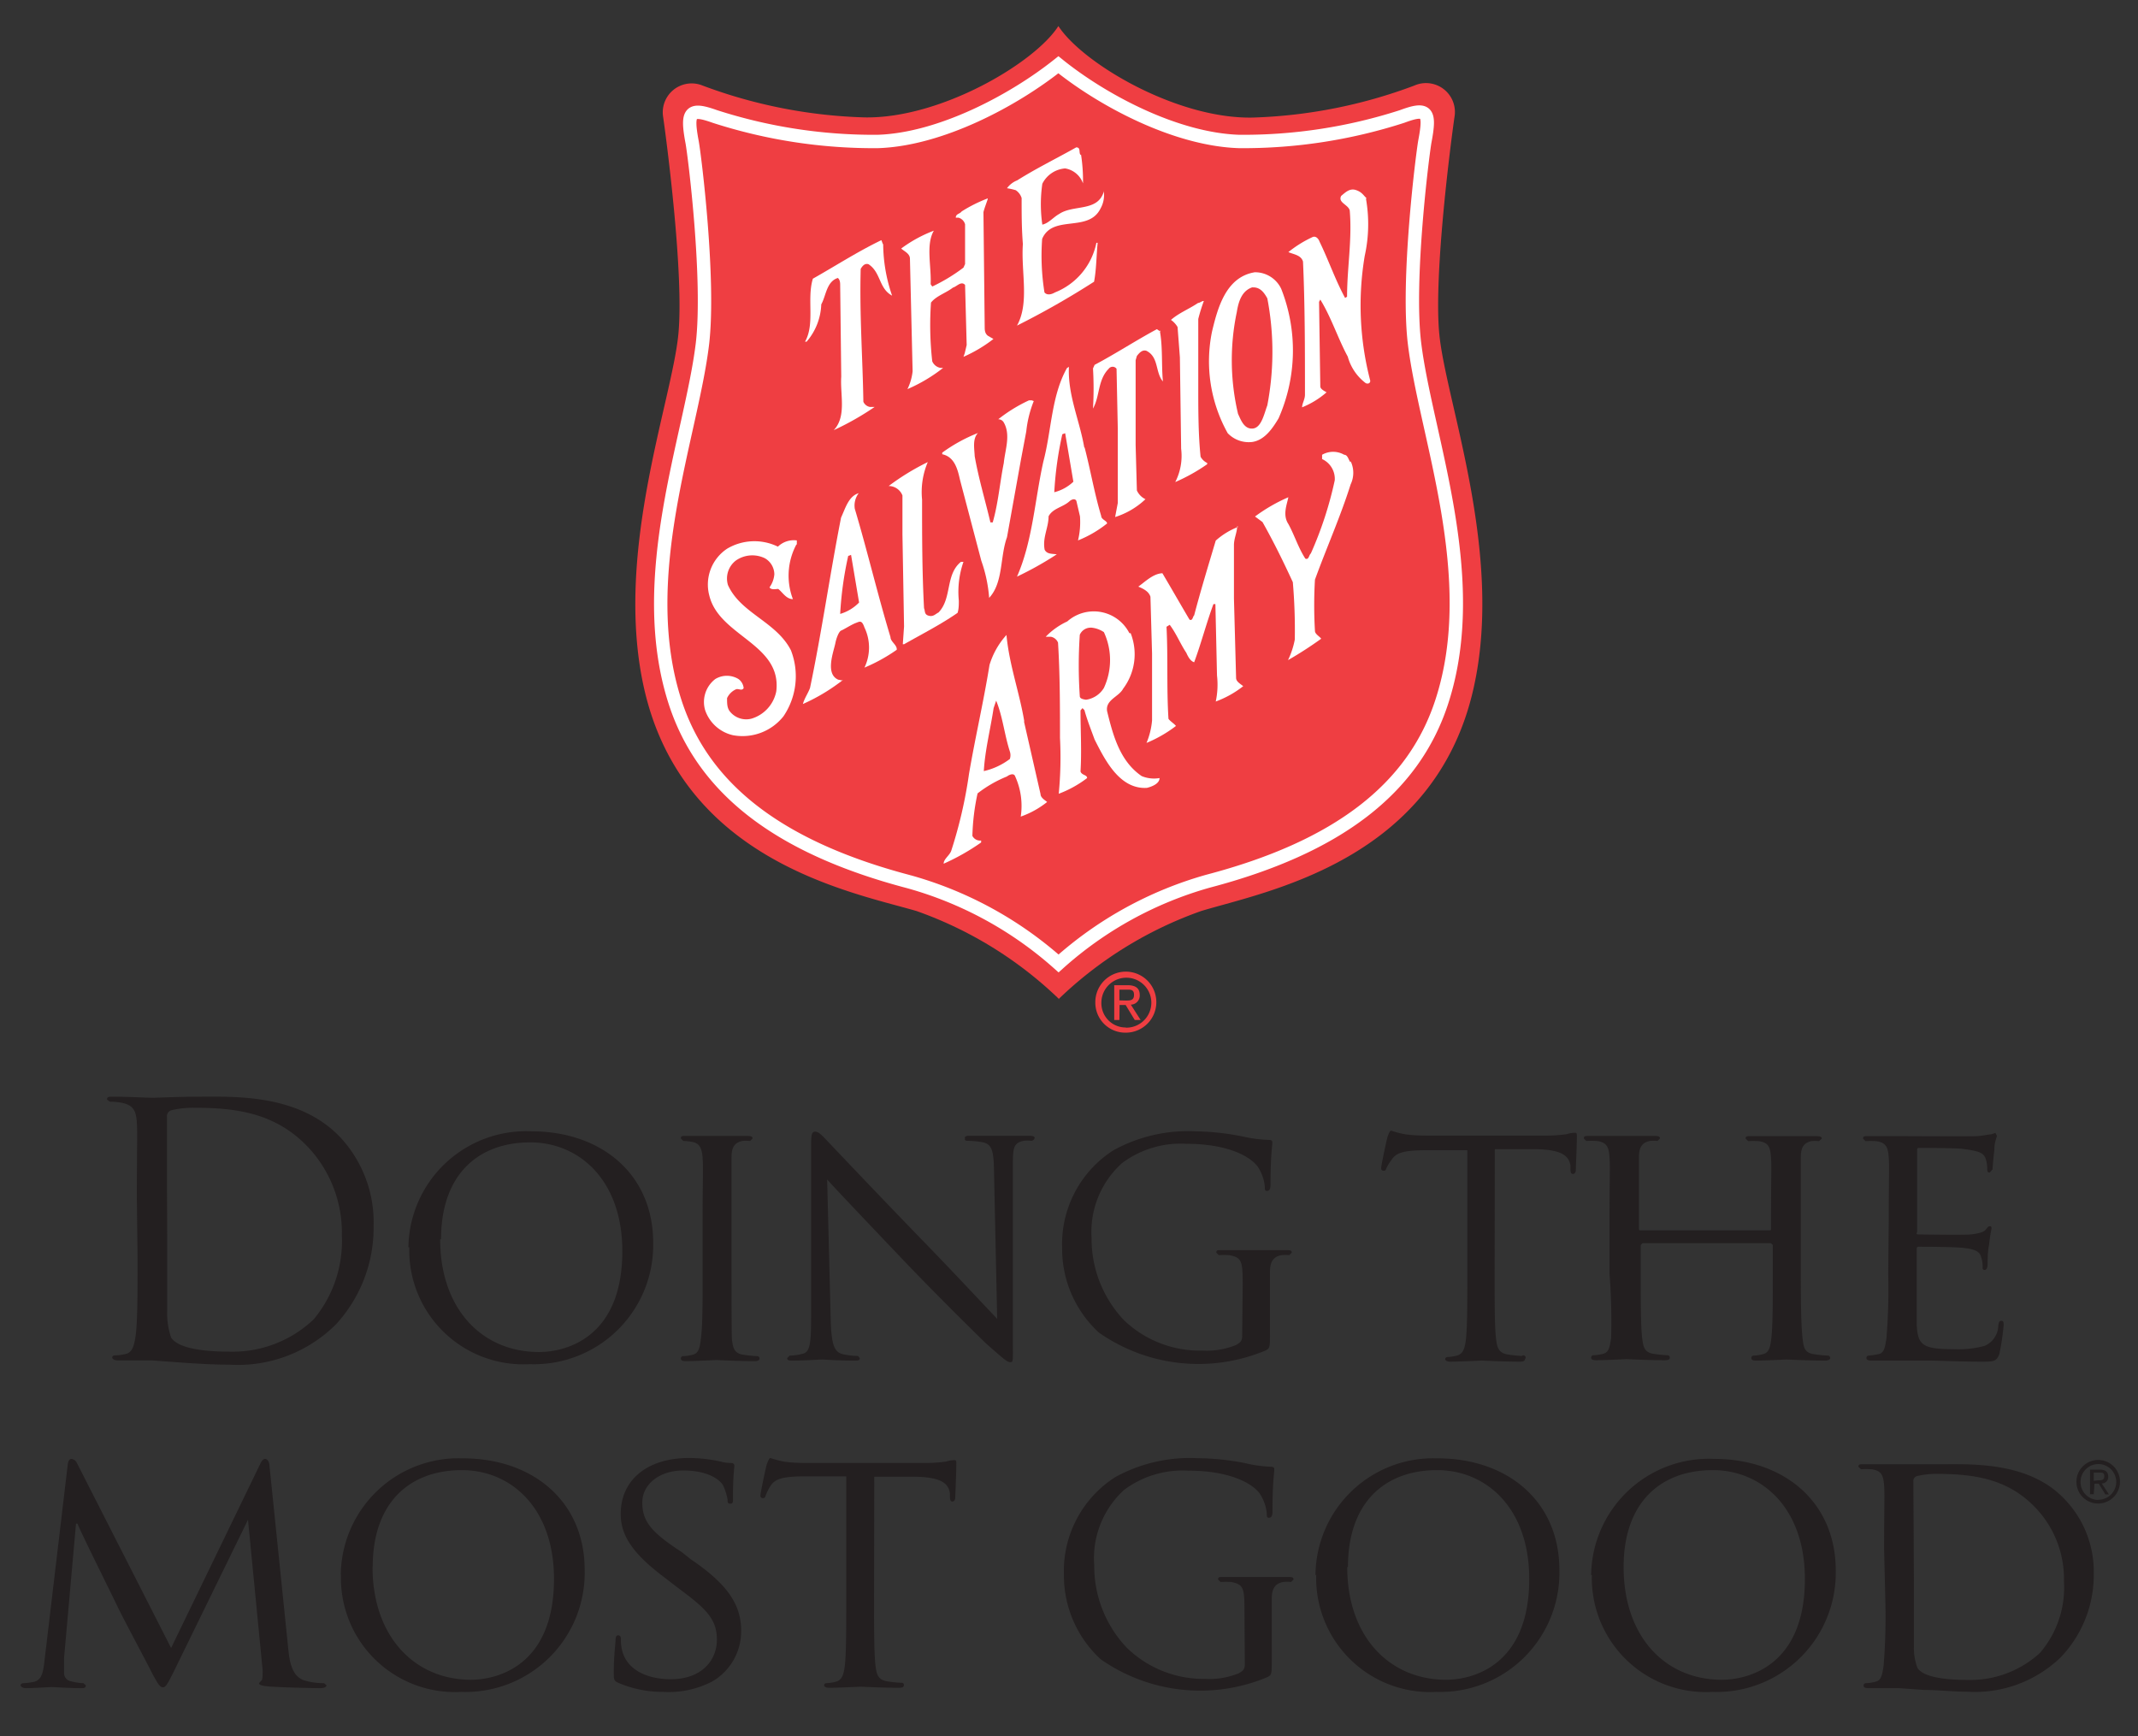 <svg id="Layer_1" data-name="Layer 1" xmlns="http://www.w3.org/2000/svg" viewBox="0 0 119.83 97.31"><rect x="0" y="0" width="119.83" height="97.31" fill="#333333" stroke="none"/><defs><style>.cls-1{fill:#ef3e42;}.cls-2{fill:none;stroke:#fff;stroke-linecap:round;stroke-width:0.75px;}.cls-3{fill:#fff;}.cls-4{fill:#231f20;}</style></defs><title>mostgood</title><path class="cls-1" d="M59.33,56a22.1,22.1,0,0,1,8-4.94c3.64-1.1,13.06-2.79,15.25-12.44,1.73-7.57-1.54-16.08-1.91-19.89-.33-3.37.68-11,.85-12.17A1.62,1.62,0,0,0,79.26,4.8a28.14,28.14,0,0,1-9.06,1.79c-4.27.08-9.53-3.05-10.88-5.13C58,3.53,52.71,6.66,48.45,6.58A28.14,28.14,0,0,1,39.39,4.8a1.62,1.62,0,0,0-2.22,1.77c.17,1.17,1.18,8.8.85,12.17-.37,3.81-3.64,12.32-1.91,19.89C38.31,48.27,47.72,50,51.36,51.06a22.08,22.08,0,0,1,8,4.94"/><path class="cls-2" d="M59.33,54a21.09,21.09,0,0,1,8.38-4.61c7.23-1.9,11.51-5.16,13.1-10.06,2.28-7-.89-14.87-1.53-20.09-.43-3.57.44-10.51.58-11.31C80.18,6.25,80,6,78.58,6.53a29,29,0,0,1-9.12,1.4c-3.53-.11-7.62-2.27-10.14-4.3-2.51,2-6.61,4.19-10.13,4.3a29,29,0,0,1-9.12-1.4c-1.4-.5-1.6-.28-1.28,1.43.15.8,1,7.74.58,11.31-.63,5.22-3.8,13.08-1.53,20.09,1.59,4.9,5.88,8.16,13.1,10.06A21.1,21.1,0,0,1,59.33,54Z"/><path class="cls-3" d="M60.59,8.67a9.59,9.59,0,0,1,.11,1.61,1.28,1.28,0,0,0-1-.84,1.56,1.56,0,0,0-1.28.86,8,8,0,0,0,0,2.29c.35-.07.62-.42.95-.6.79-.53,2.14-.11,2.49-1.23l0-.07a1.53,1.53,0,0,1-.18,1C61,13.06,59,12,58.41,13.39a13,13,0,0,0,.13,3c.15.18.4.11.59,0a3.8,3.8,0,0,0,2.32-2.78h.07c-.07.73-.07,1.5-.2,2.18A46.71,46.71,0,0,1,57,18.25c.71-1.28.22-3,.33-4.57-.07-.88-.07-1.68-.07-2.58a.82.82,0,0,0-.33-.44,3.73,3.73,0,0,0-.49-.11,1.29,1.29,0,0,1,.57-.44c1.08-.68,2.23-1.24,3.31-1.85.27,0,.13.29.24.42"/><path class="cls-3" d="M76.56,11.14a8.23,8.23,0,0,1-.07,3.2,16.74,16.74,0,0,0,.31,7c0,.18-.18.18-.26.13a2.77,2.77,0,0,1-1-1.48C75,19,74.62,17.8,74,16.79l-.07.13L74,21.66c0,.15.24.26.35.33a4.83,4.83,0,0,1-1.37.84c0-.22.16-.44.16-.71,0-2.49,0-5.07-.11-7.46-.11-.37-.53-.4-.82-.53a6.53,6.53,0,0,1,1.35-.84c.2-.09.35.11.4.26.49,1,.88,2.14,1.43,3.15l.11-.07c0-1.61.29-3.2.15-4.83-.07-.33-.68-.44-.48-.82.24-.2.48-.44.82-.33s.42.29.6.46"/><path class="cls-3" d="M55.36,11.16c-.07.22-.18.49-.24.73l.07,6.42c0,.18,0,.37.18.51l.31.18A7.94,7.94,0,0,1,54,20l.07-.2.11-.46-.09-3.37c-.22-.24-.46.09-.68.15-.4.31-.93.46-1.23.84a18.08,18.08,0,0,0,.07,3.29.62.62,0,0,0,.46.37h.15a8.93,8.93,0,0,1-2,1.19,3,3,0,0,0,.29-1L51,14.5c0-.29-.33-.42-.49-.57a7.52,7.52,0,0,1,1.83-1c-.46.79-.13,2-.18,3l.09.13A9.8,9.8,0,0,0,54,15l.09-.2,0-2.23a.53.53,0,0,0-.37-.37h-.15c0-.22.22-.2.33-.35a8.16,8.16,0,0,1,1.46-.73"/><path class="cls-3" d="M49.5,13.66A9,9,0,0,0,50,16.57c-.75-.4-.62-1.3-1.32-1.76-.22-.07-.35.11-.44.26-.07,2.58.11,4.94.15,7.45a.5.5,0,0,0,.37.29h.26a15.75,15.75,0,0,1-2.29,1.3c.73-.77.35-2,.42-3L47.09,16c0-.13,0-.31-.13-.42-.64.2-.66,1-.93,1.48a3.38,3.38,0,0,1-.82,2.09h-.09c.57-1,.09-2.4.44-3.53,1.26-.71,2.51-1.52,3.84-2.16l.09.24"/><path class="cls-3" d="M71.81,16.19a9.41,9.41,0,0,1-.15,7.26c-.33.55-.77,1.21-1.46,1.32a1.63,1.63,0,0,1-1.39-.49,8.26,8.26,0,0,1-.88-5.69c.31-1.3.77-3.07,2.4-3.33a1.62,1.62,0,0,1,1.48.93m-1.61-.09c-.62.2-.79.84-.88,1.39a13.11,13.11,0,0,0,.07,5.71c.15.31.33.86.82.82s.64-.82.82-1.3a15.9,15.9,0,0,0,0-6C70.87,16.44,70.65,16.08,70.2,16.11Z"/><path class="cls-3" d="M67.47,16.88a9.26,9.26,0,0,0-.31,1v3.77c0,1.32,0,2.69.13,3.95a.84.84,0,0,0,.37.35l0,.07a10.28,10.28,0,0,1-1.79,1,3.22,3.22,0,0,0,.33-1.87l-.07-5.12L66,18.33a1.27,1.27,0,0,0-.37-.4c.46-.4,1-.6,1.52-.95.11,0,.2-.11.31-.11"/><path class="cls-3" d="M65,18.51c.18.93.09,2,.18,2.87-.44-.51-.22-1.37-.93-1.72-.24-.07-.4.13-.53.29l-.07.24,0,4.76.07,2.54a1,1,0,0,0,.48.49,4.38,4.38,0,0,1-1.7,1l.15-.79,0-4.15-.07-3.37a.27.27,0,0,0-.44,0c-.62.62-.49,1.54-.88,2.23l0,0a19.17,19.17,0,0,0,0-2.25l.09-.2c1.17-.62,2.32-1.37,3.49-2l.22.15"/><path class="cls-3" d="M57.94,22.48a6.34,6.34,0,0,0-.42,1.7l-.29,1.54-.79,4.39c-.4,1.1-.2,2.54-1,3.4A8,8,0,0,0,55,31.43l-1.19-4.52c-.13-.57-.29-1.3-1-1.45v-.09a9,9,0,0,1,2-1.1c-.31.33-.2.86-.18,1.3.22,1.26.59,2.47.88,3.71l.13,0c.31-1.08.4-2.23.62-3.33.07-.73.4-1.57,0-2.27a.35.35,0,0,0-.31-.18,8.57,8.57,0,0,1,1.72-1.06h.16"/><path class="cls-3" d="M75.7,25.85a1.5,1.5,0,0,1,0,1.3c-.57,1.81-1.35,3.55-2,5.34a24.72,24.72,0,0,0,0,2.87c0,.18.26.31.35.44A21.39,21.39,0,0,1,72.19,37a4.63,4.63,0,0,0,.38-1.15,31.2,31.2,0,0,0-.11-3.22c-.53-1.15-1.08-2.27-1.7-3.37l-.42-.31a9.43,9.43,0,0,1,1.87-1.08c-.09.44-.33,1,0,1.5.35.64.55,1.32.95,1.94.2.09.2-.2.31-.29a20.75,20.75,0,0,0,1.34-4.1,1.22,1.22,0,0,0-.71-1.19l0-.24a1.24,1.24,0,0,1,1.24,0c.2,0,.24.29.35.42"/><path class="cls-3" d="M51.68,28c0,2,0,4,.11,6.09.07.15,0,.35.26.42s.37-.09.55-.18c.77-.79.37-2.12,1.26-2.84H54a5.1,5.1,0,0,0-.26,2.18c0,.22,0,.46-.07.68-.95.66-2,1.19-3,1.76l-.07,0,.07-1-.09-5.16,0-2.18a.83.83,0,0,0-.77-.53A13.44,13.44,0,0,1,52,25.9,4.29,4.29,0,0,0,51.68,28"/><path class="cls-3" d="M69.34,29.49c0,.35-.18.68-.18,1.06v3L69.28,38c0,.2.24.33.4.46a5.65,5.65,0,0,1-1.54.86,4.53,4.53,0,0,0,.07-1.46l-.09-4-.11,0c-.4,1.08-.68,2.18-1.08,3.26-.22-.07-.35-.33-.44-.53-.35-.53-.55-1.06-.93-1.57l-.18.11c.09,1.76,0,3.4.11,5.16.11.15.31.26.42.4a7.31,7.31,0,0,1-1.65.95,4.19,4.19,0,0,0,.31-1.26l0-3.75-.09-3.18c-.09-.31-.42-.46-.68-.57.4-.29.84-.73,1.35-.75.51.86,1,1.72,1.52,2.6.18.09.18-.18.26-.24.37-1.41.79-2.78,1.21-4.19a4.1,4.1,0,0,1,1.26-.77"/><path class="cls-3" d="M44.64,30.51a3.71,3.71,0,0,0-.2,3.07c-.37,0-.57-.37-.82-.57-.13,0-.4.07-.49-.09a1.45,1.45,0,0,0,.27-.73,1.05,1.05,0,0,0-.53-.9,1.61,1.61,0,0,0-1.63.13,1.27,1.27,0,0,0-.44,1.37c.71,1.59,2.71,2.05,3.53,3.66a4,4,0,0,1-.42,3.7,2.93,2.93,0,0,1-2.82,1.06,2.15,2.15,0,0,1-1.57-1.41,1.62,1.62,0,0,1,.57-1.74,1.25,1.25,0,0,1,1.3,0,.71.71,0,0,1,.29.51c-.11.18-.29,0-.44.07a1,1,0,0,0-.49.49c0,.29,0,.51.13.71a1.17,1.17,0,0,0,1.24.44,2,2,0,0,0,1.39-1.54c.31-2.65-3.18-3.07-3.75-5.34a2.41,2.41,0,0,1,1-2.65,3,3,0,0,1,2.84-.11,1.28,1.28,0,0,1,1.06-.35v.24"/><path class="cls-3" d="M48.13,27.64a1.14,1.14,0,0,0-.22.88c.71,2.38,1.28,4.81,2,7.19,0,.26.38.44.35.71a9.54,9.54,0,0,1-1.81,1,2.59,2.59,0,0,0,0-2.25c-.15-.44-.27-.33-.49-.25s-.66.36-.81.42-.29.49-.33.71c-.1.49-.59,1.73.17,2.05.11,0,.16.07.27,0A10.68,10.68,0,0,1,45,39.46c.09-.33.29-.6.4-.9.66-3.15,1.12-6.4,1.74-9.55.24-.51.42-1.21,1-1.37m-.44,3.46-.16.06a19.72,19.72,0,0,0-.45,3.25,2.42,2.42,0,0,0,1.06-.64Z"/><path class="cls-3" d="M63.37,35.49a3.21,3.21,0,0,1-.42,3.11c-.24.46-1,.62-.9,1.26.33,1.34.71,2.8,1.94,3.64a1.81,1.81,0,0,0,1,.11c0,.31-.42.48-.71.55-1.54.09-2.36-1.59-2.93-2.71-.2-.55-.42-1.1-.57-1.65l-.11-.11-.11.13c0,1.12.07,2.29,0,3.42.07.22.37.18.37.37a6.19,6.19,0,0,1-1.59.88,21.15,21.15,0,0,0,.07-3.13c0-1.72,0-3.57-.11-5.34a.54.54,0,0,0-.4-.33h-.29a4,4,0,0,1,1.21-.86,2.24,2.24,0,0,1,3.48.66m-2.18-.31a.66.66,0,0,0-.6.4,25.47,25.47,0,0,0,0,3.44c0,.15.22.18.35.2a1.4,1.4,0,0,0,1-.66,3.71,3.71,0,0,0,0-3.13A1.53,1.53,0,0,0,61.18,35.18Z"/><path class="cls-3" d="M57.39,40.43l.93,4.08c0,.2.26.35.37.44a5,5,0,0,1-1.48.82,4,4,0,0,0-.31-2.25c-.07-.22-.35-.09-.46,0a6.86,6.86,0,0,0-1.65.95,12.63,12.63,0,0,0-.29,2.38.48.48,0,0,0,.49.26l0,.11a12.45,12.45,0,0,1-2.1,1.19c0-.26.31-.44.42-.71a25.63,25.63,0,0,0,1-4.32c.35-2.05.82-4.06,1.15-6.11a4.39,4.39,0,0,1,.95-1.68c.16,1.7.73,3.22,1,4.85m-1.57-1.19-.15.44c-.18,1.19-.48,2.34-.55,3.53a3.82,3.82,0,0,0,1.46-.68.67.67,0,0,0,0-.42C56.29,41.16,56.2,40.15,55.82,39.24Z"/><path class="cls-1" d="M61.39,56.19a1.71,1.71,0,1,1,1.71,1.69,1.68,1.68,0,0,1-1.71-1.69m1.71,1.41a1.4,1.4,0,1,0-1.37-1.41A1.36,1.36,0,0,0,63.1,57.59Zm-.36-.43h-.29V55.22h.74c.46,0,.69.17.69.55a.51.51,0,0,1-.5.54l.55.86h-.33l-.51-.84h-.34Zm.35-1.09c.25,0,.47,0,.47-.32s-.22-.29-.42-.29h-.4v.6Z"/><path class="cls-3" d="M60.79,25.08c.33,1.26.55,2.58.93,3.84,0,.2.33.27.33.42a6.44,6.44,0,0,1-1.63.95,4.37,4.37,0,0,0,.11-1.35l-.2-.86c-.07-.16-.26-.09-.37,0-.37.35-.95.4-1.19.86,0,.64-.35,1.19-.22,1.87.13.26.42.22.68.26A18.84,18.84,0,0,1,57,32.32h0c.88-2,1-4.32,1.48-6.46.46-1.74.44-3.66,1.32-5.23l.11-.07c-.07,1.59.6,3,.86,4.52m-1.07-.8-.16.06a19.63,19.63,0,0,0-.45,3.25A2.42,2.42,0,0,0,60.16,27Z"/><path class="cls-4" d="M105.83,71.41a33.86,33.86,0,0,1-.1,3.61c-.08.49-.12.82-.45.88a4.88,4.88,0,0,1-.53.08.13.13,0,0,0-.14.14c0,.1.1.14.27.14s.67,0,1,0l.75,0c.25,0,.71,0,1.43,0s1.71.06,3,.06c.67,0,.84,0,1-.43a13.9,13.9,0,0,0,.24-1.61c0-.12,0-.25-.12-.25s-.14.06-.18.25a1.26,1.26,0,0,1-.78,1.16,5.74,5.74,0,0,1-1.73.18c-1.71,0-2-.22-2.06-1.33,0-.33,0-2.27,0-2.84V70a.1.1,0,0,1,.12-.12c.29,0,2.14,0,2.61.08.67.08.82.27.88.51a1.49,1.49,0,0,1,.08.55c0,.1,0,.16.12.16s.16-.18.16-.31,0-.75.08-1.08a8.91,8.91,0,0,1,.14-.92c0-.1,0-.14-.1-.14s-.14.1-.25.22-.43.2-.84.24-2.67,0-2.88,0-.1-.06-.1-.18V64.52c0-.12,0-.18.1-.18s2.2,0,2.49.06c.94.12,1.12.24,1.24.51a1.81,1.81,0,0,1,.1.59c0,.14,0,.22.14.22l.16-.18c0-.2.08-.94.1-1.1,0-.47.14-.67.14-.78l-.08-.16-.24.08c-.14,0-.45.08-.79.1s-4,0-4.12,0-1.22,0-2,0c-.2,0-.27,0-.27.14l.14.14a5.6,5.6,0,0,1,.59,0c.57.08.67.35.71.92s0,1,0,3.59Zm-4.9-2.94c0-2.59,0-3.06,0-3.59s.14-.82.59-.92a2,2,0,0,1,.43,0l.16-.14c0-.1-.1-.14-.29-.14-.51,0-1.61,0-1.71,0s-1.2,0-2,0c-.2,0-.27,0-.27.14l.14.14a5.59,5.59,0,0,1,.59,0c.57.08.65.35.69.92s0,1,0,3.63v.35c0,.1,0,.1-.1.1h-7.2c-.06,0-.1,0-.1-.1V68.5c0-2.59,0-3.1,0-3.63s.14-.82.61-.92a1.94,1.94,0,0,1,.43,0l.14-.14c0-.1-.08-.14-.28-.14-.53,0-1.63,0-1.71,0s-1.2,0-2,0c-.2,0-.28,0-.28.14l.14.14a5.56,5.56,0,0,1,.59,0c.57.08.67.35.71.92s0,1,0,3.59v2.94A34.2,34.2,0,0,1,90.3,75c-.08.49-.12.8-.45.88a2.47,2.47,0,0,1-.53.08.13.13,0,0,0-.14.14c0,.1.1.14.27.14.53,0,1.63-.06,1.73-.06s1.18.06,2.14.06c.2,0,.27-.06.27-.14a.13.13,0,0,0-.14-.14,7,7,0,0,1-.78-.08c-.51-.08-.57-.39-.63-.88-.08-.69-.08-2-.08-3.57V69.78l.1-.1h7.2l.1.1v1.67c0,1.61,0,2.86-.08,3.55-.06.49-.12.82-.47.9a2.29,2.29,0,0,1-.51.08.13.13,0,0,0-.14.14c0,.1.08.14.27.14.51,0,1.63-.06,1.71-.06s1.2.06,2.14.06c.2,0,.3-.06.3-.14a.14.14,0,0,0-.16-.14,6.74,6.74,0,0,1-.76-.08c-.53-.08-.57-.39-.63-.88-.08-.69-.1-2-.1-3.61ZM83.78,64.41l2.16,0c1.65,0,2,.41,2.08.92l0,.18c0,.24.06.29.14.29s.16-.08.16-.21.06-1.39.06-1.9c0-.1,0-.2-.08-.2s-.24,0-.49.08a8.42,8.42,0,0,1-1.24.08H80.07c-.2,0-.86,0-1.35-.08a6.1,6.1,0,0,1-.76-.2c-.06,0-.14.21-.18.31s-.37,1.63-.37,1.8a.13.13,0,0,0,.12.14c.08,0,.14,0,.18-.16A2.8,2.8,0,0,1,78,65c.25-.39.67-.51,1.75-.53l2.49,0v7c0,1.61,0,2.92-.08,3.61-.06.49-.16.82-.51.9a2.31,2.31,0,0,1-.51.08c-.1,0-.14.06-.14.12s.08.14.28.14c.51,0,1.71-.06,1.78-.06s1.2.06,2.14.06c.2,0,.27-.06.27-.14A.12.12,0,0,0,85.3,76a6.61,6.61,0,0,1-.78-.08c-.53-.08-.61-.39-.67-.88-.08-.69-.08-2-.08-3.61ZM69.62,74.88c0,.31-.14.39-.35.51a4.34,4.34,0,0,1-1.86.31A6.16,6.16,0,0,1,63,74a6.64,6.64,0,0,1-1.82-4.61,5.19,5.19,0,0,1,1.71-4.2,5.48,5.48,0,0,1,3.61-1.08c2.24,0,3.55.67,4,1.29a2.46,2.46,0,0,1,.39,1.1c0,.16,0,.25.12.25s.2-.08.2-.35c0-1.67.1-2.12.1-2.35,0-.08,0-.16-.22-.16a7.53,7.53,0,0,1-1.39-.18A14.34,14.34,0,0,0,67,63.41a8.67,8.67,0,0,0-4.59,1.06,6.24,6.24,0,0,0-2.88,5.47,6.38,6.38,0,0,0,2.06,4.75,9.73,9.73,0,0,0,9.35,1c.22-.12.24-.14.24-.9V73c0-.71,0-1.2,0-1.73s.18-.84.65-.92a1.88,1.88,0,0,1,.43,0l.14-.14c0-.12-.08-.14-.27-.14-.53,0-1.61,0-1.69,0s-1.25,0-2,0c-.2,0-.27,0-.27.14l.14.14a5.31,5.31,0,0,1,.59,0c.71.14.75.33.75,1.69ZM46.36,66.11c.53.59,2.47,2.63,4.47,4.73,1.82,1.9,4.31,4.35,4.49,4.51,1,.88,1.14,1,1.31,1s.14-.1.14-1.2l0-9.76c0-1,0-1.33.61-1.45a2,2,0,0,1,.41,0,.2.2,0,0,0,.2-.16c0-.1-.14-.12-.31-.12-.71,0-1.27,0-1.47,0s-1,0-1.8,0c-.2,0-.33,0-.33.12s0,.16.14.16a5.53,5.53,0,0,1,.84.08c.53.1.63.47.65,1.55l.18,8.35c-.53-.55-2.37-2.53-4.08-4.29-2.67-2.75-5.18-5.41-5.45-5.69s-.47-.51-.67-.51-.23.18-.23.84V73.8c0,1.51-.06,2-.49,2.08a2.74,2.74,0,0,1-.71.1l-.14.14c0,.12.1.14.27.14.78,0,1.51-.06,1.67-.06s.84.06,1.82.06c.2,0,.31,0,.31-.14L48.09,76a4.11,4.11,0,0,1-.86-.1c-.47-.12-.63-.53-.67-1.9ZM41,68.46c0-2.59,0-3.06,0-3.59s.14-.82.61-.92a1.93,1.93,0,0,1,.43,0l.14-.14c0-.1-.08-.14-.27-.14-.53,0-1.65,0-1.73,0s-1.18,0-1.75,0c-.2,0-.27,0-.27.14l.14.14a3.08,3.08,0,0,1,.53.06c.37.08.51.33.55.9s0,1,0,3.59v2.94c0,1.61,0,2.92-.1,3.61-.06.49-.12.8-.45.88a2.48,2.48,0,0,1-.53.08.13.13,0,0,0-.14.14c0,.1.1.14.27.14.53,0,1.61-.06,1.71-.06s1.2.06,2.16.06c.2,0,.27-.06.27-.14a.13.13,0,0,0-.14-.14,7,7,0,0,1-.78-.08c-.51-.08-.57-.39-.63-.88C41,74.33,41,73,41,71.41Zm-16.28,1c0-3.63,2.08-5.43,5-5.43,2.73,0,5.16,2.1,5.16,6.1,0,4.82-3.12,5.65-4.67,5.65C27,75.78,24.67,73.35,24.67,69.46Zm-1.78.45a6.39,6.39,0,0,0,6.75,6.55,6.68,6.68,0,0,0,6.92-6.8c0-3.88-2.94-6.25-6.82-6.25A6.6,6.6,0,0,0,22.89,69.91ZM9.36,66.8c0-1.51,0-3.51,0-4.18a.35.35,0,0,1,.24-.39,5.24,5.24,0,0,1,1.27-.14c2.33,0,4.57.27,6.41,2.22a7,7,0,0,1,1.88,4.94,6.86,6.86,0,0,1-1.57,4.69,6.58,6.58,0,0,1-4.67,1.82c-2.31,0-3.08-.41-3.33-.79a4.27,4.27,0,0,1-.22-1.49c0-.37,0-2.18,0-4.25ZM7.71,70.56c0,1.88,0,3.43-.1,4.25-.08.57-.18,1-.57,1.08a3,3,0,0,1-.59.08c-.12,0-.16.06-.16.12s.1.16.31.16.75,0,1.14,0l.78,0,1.63.12c.84.06,1.88.12,2.73.12a7.79,7.79,0,0,0,5.94-2.25,8,8,0,0,0,2.12-5.53,7,7,0,0,0-1.9-5c-2.33-2.41-5.92-2.24-7.86-2.24-1.18,0-2.41.06-2.65.06s-1.33-.06-2.22-.06c-.22,0-.31,0-.31.16l.16.12a3.68,3.68,0,0,1,.67.06c.65.14.8.45.84,1.12s0,1.18,0,4.24Z"/><path class="cls-4" d="M107.24,83.06a.29.29,0,0,1,.22-.33,4.62,4.62,0,0,1,1-.12c2.06,0,4,.22,5.59,1.86a5.78,5.78,0,0,1,1.63,4.18,5.61,5.61,0,0,1-1.35,4,5.78,5.78,0,0,1-4,1.51c-2,0-2.65-.35-2.86-.67a3.16,3.16,0,0,1-.2-1.2c0-.31,0-1.86,0-3.63Zm-1.57,6.71a33.79,33.79,0,0,1-.1,3.61c-.08.49-.12.8-.45.88a2.48,2.48,0,0,1-.53.08.13.13,0,0,0-.14.14c0,.1.1.14.27.14s.69,0,1,0l.71,0,1.41.1c.75,0,1.67.1,2.41.1a6.93,6.93,0,0,0,5.24-1.92,6.67,6.67,0,0,0,1.86-4.69,5.85,5.85,0,0,0-1.69-4.24c-2-2.06-5.2-1.9-6.92-1.9-1,0-2.12,0-2.31,0s-1.22,0-2,0c-.2,0-.27,0-.27.14l.14.14a5.59,5.59,0,0,1,.59,0c.57.08.67.35.71.92s0,1,0,3.59ZM91,87.83c0-3.63,2.08-5.43,5-5.43,2.73,0,5.16,2.1,5.16,6.1,0,4.82-3.12,5.65-4.67,5.65C93.3,94.14,91,91.71,91,87.83Zm-1.78.45a6.39,6.39,0,0,0,6.75,6.55,6.68,6.68,0,0,0,6.92-6.8c0-3.88-2.94-6.26-6.82-6.26A6.6,6.6,0,0,0,89.18,88.28Zm-13.67-.45c0-3.63,2.08-5.43,5-5.43,2.73,0,5.16,2.1,5.16,6.1,0,4.82-3.12,5.65-4.67,5.65C77.85,94.14,75.51,91.71,75.51,87.83Zm-1.78.45a6.39,6.39,0,0,0,6.75,6.55A6.68,6.68,0,0,0,87.4,88c0-3.88-2.94-6.26-6.82-6.26A6.6,6.6,0,0,0,73.73,88.28Zm-4,5c0,.31-.14.39-.35.51a4.33,4.33,0,0,1-1.86.31,6.16,6.16,0,0,1-4.41-1.75,6.64,6.64,0,0,1-1.82-4.61A5.19,5.19,0,0,1,63,83.51a5.48,5.48,0,0,1,3.61-1.08c2.24,0,3.55.67,4,1.29a2.48,2.48,0,0,1,.39,1.1c0,.16,0,.25.12.25s.2-.08.2-.35c0-1.67.1-2.12.1-2.35,0-.08,0-.16-.21-.16A7.44,7.44,0,0,1,69.75,82a14.43,14.43,0,0,0-2.65-.27,8.67,8.67,0,0,0-4.59,1.06,6.24,6.24,0,0,0-2.88,5.47A6.38,6.38,0,0,0,61.69,93a9.73,9.73,0,0,0,9.35,1c.22-.12.24-.14.24-.9V91.32c0-.71,0-1.2,0-1.73s.18-.84.65-.92a1.93,1.93,0,0,1,.43,0l.14-.14c0-.12-.08-.14-.27-.14-.53,0-1.61,0-1.69,0s-1.25,0-2,0c-.2,0-.27,0-.27.14l.14.14a5.57,5.57,0,0,1,.59,0c.71.14.75.33.75,1.69ZM49,82.77l2.16,0c1.65,0,2,.41,2.08.92l0,.18c0,.24.06.29.14.29s.16-.08.16-.22.06-1.39.06-1.9c0-.1,0-.2-.08-.2s-.24,0-.49.08a8.61,8.61,0,0,1-1.24.08H45.28c-.2,0-.86,0-1.35-.08a5.9,5.9,0,0,1-.76-.2c-.06,0-.14.22-.18.31s-.37,1.63-.37,1.8a.13.13,0,0,0,.12.14c.08,0,.14,0,.18-.16a2.66,2.66,0,0,1,.27-.53c.25-.39.67-.51,1.75-.53l2.49,0v7c0,1.61,0,2.92-.08,3.61-.06.49-.16.82-.51.9a2.32,2.32,0,0,1-.51.08c-.1,0-.14.06-.14.12s.08.14.27.14c.51,0,1.71-.06,1.79-.06s1.2.06,2.14.06c.2,0,.27-.06.27-.14a.12.12,0,0,0-.14-.14,6.59,6.59,0,0,1-.78-.08c-.53-.08-.61-.39-.67-.88-.08-.69-.08-2-.08-3.61ZM37.18,94.83a5.29,5.29,0,0,0,2.75-.59,3.25,3.25,0,0,0,1.61-2.84c0-1.43-.73-2.59-2.82-4L38.22,87C36.51,85.89,36,85.28,36,84.22s1-1.8,2.29-1.8c1.55,0,2.12.63,2.23.82a3.07,3.07,0,0,1,.26.82c0,.14,0,.22.16.22s.14-.12.14-.37c0-1.14.08-1.69.08-1.76S41.1,82,41,82a2.25,2.25,0,0,1-.61-.08,8.38,8.38,0,0,0-1.78-.2c-2.27,0-3.82,1.18-3.82,3.14,0,1.16.61,2.18,2.47,3.57L38,89c1.53,1.14,2.18,1.71,2.18,2.9s-.88,2.22-2.59,2.22c-1.16,0-2.45-.43-2.73-1.65a2.47,2.47,0,0,1-.06-.61c0-.14-.06-.2-.16-.2s-.14.1-.14.27-.1.94-.1,1.76c0,.45,0,.51.25.63A6.33,6.33,0,0,0,37.18,94.83Zm-16.29-7c0-3.63,2.08-5.43,5-5.43,2.73,0,5.16,2.1,5.16,6.1,0,4.82-3.12,5.65-4.67,5.65C23.22,94.14,20.88,91.71,20.88,87.83Zm-1.78.45a6.39,6.39,0,0,0,6.75,6.55A6.68,6.68,0,0,0,32.77,88c0-3.88-2.94-6.26-6.82-6.26A6.6,6.6,0,0,0,19.1,88.28Zm-4-6.06c0-.31-.14-.45-.25-.45s-.2.12-.27.27l-5,10.33L4.31,82A.39.39,0,0,0,4,81.77c-.1,0-.18.12-.2.29L2.51,92.95c-.08.63-.1,1.24-.67,1.33a3.35,3.35,0,0,1-.51.06c-.1,0-.18.06-.18.12s.12.16.29.16c.47,0,1.29-.06,1.45-.06s1,.06,1.61.06c.2,0,.31,0,.31-.16l-.14-.12a2.82,2.82,0,0,1-.67-.1.47.47,0,0,1-.41-.47c0-.27,0-.59,0-.84l.67-7.53h.08c.29.69,1.69,3.49,2.2,4.55.43.9,1.57,3,2,3.86.33.61.43.76.59.76s.25-.16.61-.88l4.16-8.51h0l.82,8.43c0,.31,0,.57-.08.59l-.12.14c0,.08.08.14.49.18.63.06,2.55.1,2.94.1.2,0,.35-.06.35-.16l-.14-.12a3.65,3.65,0,0,1-1.12-.16c-.71-.24-.82-1.14-.88-1.73Z"/><path class="cls-4" d="M116.38,83.06a1.22,1.22,0,1,1,1.23,1.21,1.21,1.21,0,0,1-1.23-1.21m1.23,1a1,1,0,1,0-1-1A1,1,0,0,0,117.61,84.07Zm-.26-.31h-.21V82.37h.53c.33,0,.49.12.49.4a.36.36,0,0,1-.36.38l.4.61H118l-.37-.6h-.24Zm.25-.78c.18,0,.34,0,.34-.23s-.16-.2-.3-.2h-.29V83Z"/></svg>